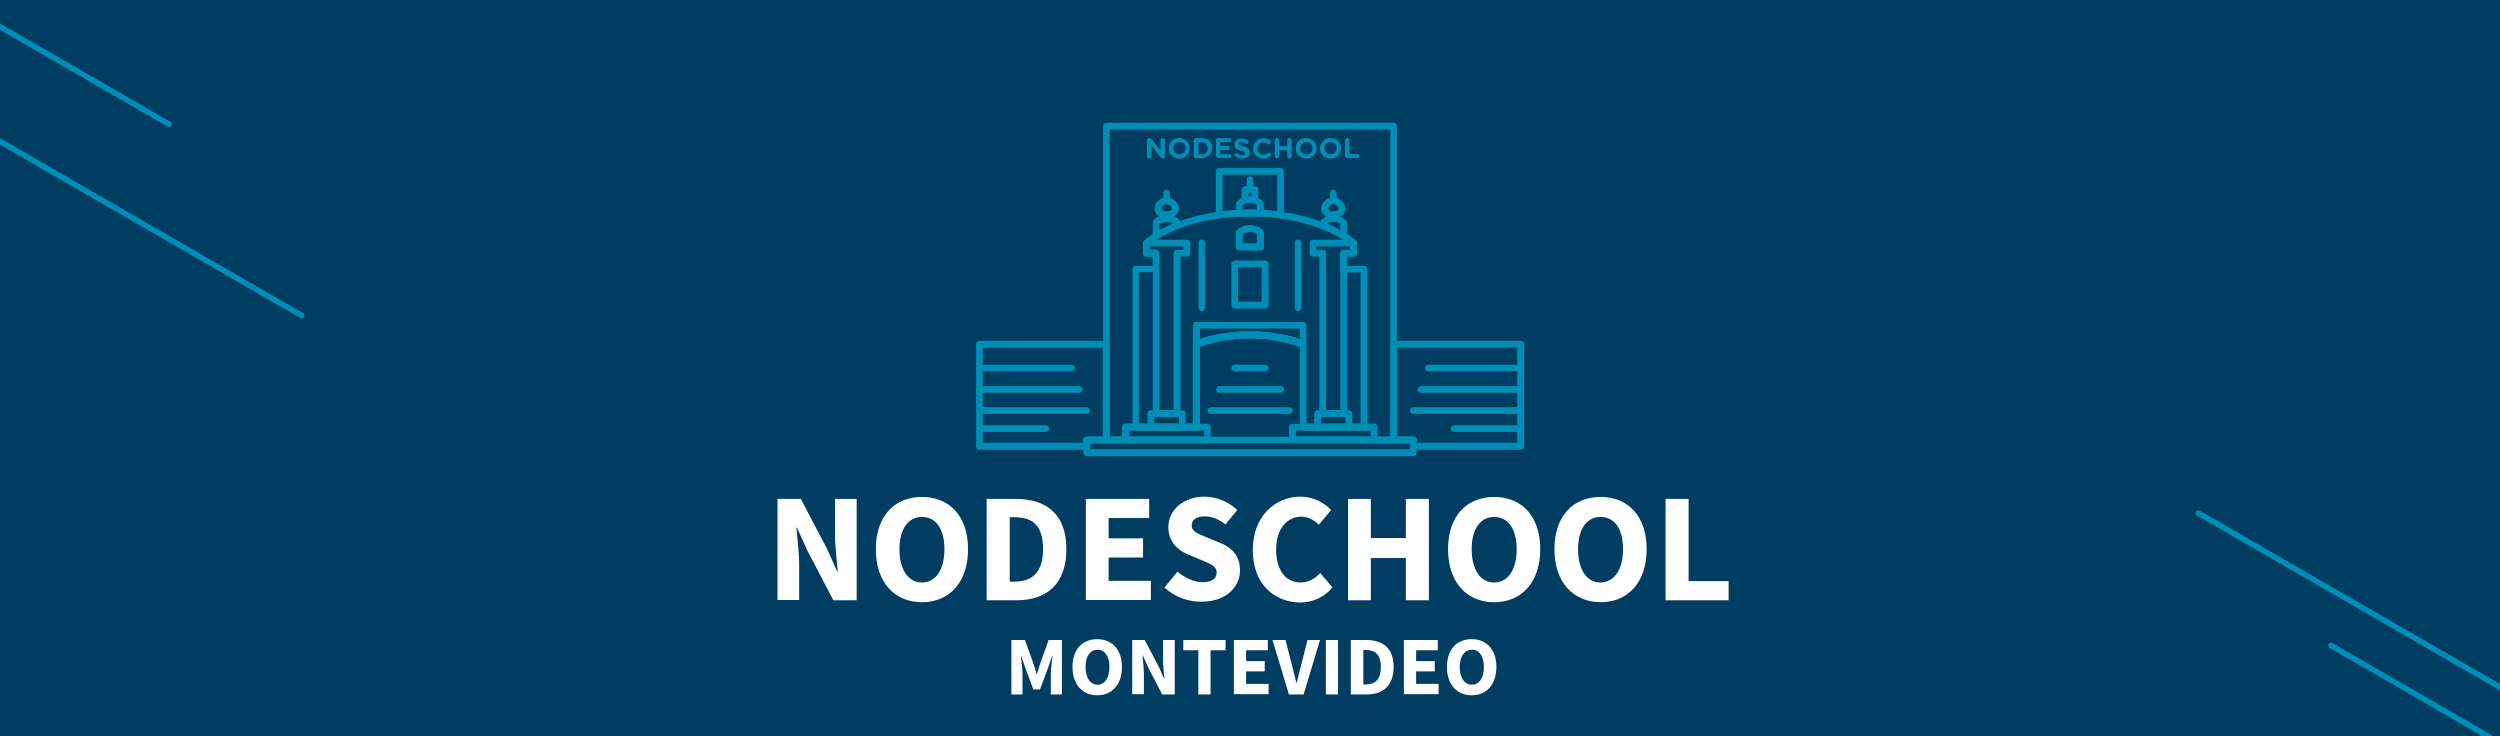 <?xml version="1.0" encoding="utf-8"?>
<!-- Generator: Adobe Illustrator 18.1.1, SVG Export Plug-In . SVG Version: 6.00 Build 0)  -->
<svg version="1.1" id="Layer_1" xmlns="http://www.w3.org/2000/svg" xmlns:xlink="http://www.w3.org/1999/xlink" x="0px" y="0px"
	 viewBox="0 0 900 265" enable-background="new 0 0 900 265" xml:space="preserve">
<rect y="-0.7" fill="#003D62" width="900" height="265.7"/>
<g>
	<path fill="#008EB5" d="M413.7,57c0.4,0,0.8-0.4,0.8-0.8v-3.9l3.2,4.2c0.2,0.3,0.4,0.5,0.8,0.5h0.1c0.4,0,0.8-0.3,0.8-0.8v-5.7
		c0-0.4-0.3-0.8-0.8-0.8c-0.4,0-0.8,0.4-0.8,0.8v3.7l-3.1-4c-0.2-0.3-0.4-0.5-0.8-0.5h-0.2c-0.4,0-0.8,0.3-0.8,0.8v5.7
		C412.9,56.7,413.2,57,413.7,57"/>
	<path fill="#008EB5" d="M424.5,57.1c2.2,0,3.8-1.7,3.8-3.7v0c0-2-1.6-3.7-3.8-3.7c-2.2,0-3.8,1.7-3.8,3.7v0
		C420.7,55.4,422.3,57.1,424.5,57.1 M422.4,53.3c0-1.2,0.9-2.2,2.2-2.2s2.2,1,2.2,2.3v0c0,1.2-0.9,2.2-2.2,2.2
		C423.3,55.6,422.4,54.6,422.4,53.3L422.4,53.3z"/>
	<path fill="#008EB5" d="M430.6,56.9h2c2.3,0,3.8-1.6,3.8-3.6v0c0-2-1.6-3.6-3.8-3.6h-2c-0.4,0-0.8,0.4-0.8,0.8v5.6
		C429.8,56.6,430.1,56.9,430.6,56.9 M431.4,51.2h1.2c1.3,0,2.2,0.9,2.2,2.2v0c0,1.3-0.9,2.2-2.2,2.2h-1.2V51.2z"/>
	<path fill="#008EB5" d="M438.6,56.9h4c0.4,0,0.7-0.3,0.7-0.7c0-0.4-0.3-0.7-0.7-0.7h-3.3V54h2.7c0.4,0,0.7-0.3,0.7-0.7
		c0-0.4-0.3-0.7-0.7-0.7h-2.7v-1.5h3.2c0.4,0,0.7-0.3,0.7-0.7c0-0.4-0.3-0.7-0.7-0.7h-4c-0.4,0-0.8,0.4-0.8,0.8v5.6
		C437.8,56.6,438.2,56.9,438.6,56.9"/>
	<path fill="#008EB5" d="M444.6,56.2c0.8,0.6,1.8,0.9,2.7,0.9c1.6,0,2.6-0.8,2.6-2.2v0c0-1.3-0.8-1.8-2.3-2.2
		c-1.2-0.3-1.6-0.5-1.6-0.9v0c0-0.3,0.3-0.6,0.9-0.6c0.5,0,1,0.2,1.5,0.5c0.1,0.1,0.2,0.1,0.4,0.1c0.4,0,0.7-0.3,0.7-0.7
		c0-0.3-0.2-0.5-0.3-0.6c-0.6-0.4-1.4-0.6-2.3-0.6c-1.5,0-2.5,0.9-2.5,2.2v0c0,1.4,0.9,1.8,2.4,2.2c1.2,0.3,1.5,0.5,1.5,0.9v0
		c0,0.4-0.4,0.7-1,0.7c-0.7,0-1.3-0.2-1.8-0.6c-0.1-0.1-0.2-0.1-0.5-0.1c-0.4,0-0.7,0.3-0.7,0.7C444.3,55.8,444.4,56.1,444.6,56.2"
		/>
	<path fill="#008EB5" d="M454.7,57.1c1.2,0,1.9-0.3,2.6-0.9c0.1-0.1,0.3-0.3,0.3-0.6c0-0.4-0.3-0.7-0.7-0.7c-0.2,0-0.4,0.1-0.5,0.2
		c-0.5,0.4-0.9,0.6-1.6,0.6c-1.2,0-2.1-1-2.1-2.3v0c0-1.2,0.9-2.2,2.1-2.2c0.6,0,1,0.2,1.5,0.5c0.1,0.1,0.3,0.2,0.5,0.2
		c0.4,0,0.8-0.3,0.8-0.8c0-0.3-0.1-0.5-0.3-0.6c-0.6-0.4-1.3-0.7-2.4-0.7c-2.2,0-3.8,1.7-3.8,3.7v0C451,55.4,452.6,57.1,454.7,57.1"
		/>
	<path fill="#008EB5" d="M459.7,57c0.4,0,0.8-0.4,0.8-0.8v-2.2h2.9v2.2c0,0.4,0.3,0.8,0.8,0.8s0.8-0.4,0.8-0.8v-5.7
		c0-0.4-0.3-0.8-0.8-0.8s-0.8,0.4-0.8,0.8v2.1h-2.9v-2.1c0-0.4-0.3-0.8-0.8-0.8s-0.8,0.4-0.8,0.8v5.7C458.9,56.7,459.2,57,459.7,57"
		/>
	<path fill="#008EB5" d="M470.2,57.1c2.2,0,3.8-1.7,3.8-3.7v0c0-2-1.6-3.7-3.8-3.7c-2.2,0-3.8,1.7-3.8,3.7v0
		C466.4,55.4,468,57.1,470.2,57.1 M468.1,53.3c0-1.2,0.9-2.2,2.2-2.2s2.2,1,2.2,2.3v0c0,1.2-0.9,2.2-2.2,2.2
		C469,55.6,468.1,54.6,468.1,53.3L468.1,53.3z"/>
	<path fill="#008EB5" d="M479,57.1c2.2,0,3.8-1.7,3.8-3.7v0c0-2-1.6-3.7-3.8-3.7c-2.2,0-3.8,1.7-3.8,3.7v0
		C475.1,55.4,476.7,57.1,479,57.1 M476.8,53.3c0-1.2,0.9-2.2,2.2-2.2c1.3,0,2.2,1,2.2,2.3v0c0,1.2-0.9,2.2-2.2,2.2
		C477.7,55.6,476.8,54.6,476.8,53.3L476.8,53.3z"/>
	<path fill="#008EB5" d="M485,56.9h3.7c0.4,0,0.7-0.3,0.7-0.7c0-0.4-0.3-0.7-0.7-0.7h-2.9v-5c0-0.4-0.3-0.8-0.8-0.8
		c-0.4,0-0.8,0.4-0.8,0.8v5.7C484.2,56.6,484.6,56.9,485,56.9"/>
	<path fill="#008EB5" d="M434.7,159.6h-29.5c-0.7,0-1.2-0.5-1.2-1.2v-4.6c0-0.7,0.5-1.2,1.2-1.2h29.5c0.7,0,1.2,0.5,1.2,1.2v4.6
		C436,159,435.4,159.6,434.7,159.6 M406.5,157.1h27V155h-27V157.1z"/>
	<path fill="#008EB5" d="M508.8,164.2H391.2c-0.7,0-1.2-0.5-1.2-1.2v-4.6c0-0.7,0.5-1.2,1.2-1.2h117.6c0.7,0,1.2,0.5,1.2,1.2v4.6
		C510,163.6,509.5,164.2,508.8,164.2 M392.4,161.7h115.1v-2.1H392.4V161.7z"/>
	<path fill="#008EB5" d="M494.7,159.6h-29.5c-0.7,0-1.2-0.5-1.2-1.2v-4.6c0-0.7,0.5-1.2,1.2-1.2h29.5c0.7,0,1.2,0.5,1.2,1.2v4.6
		C496,159,495.4,159.6,494.7,159.6 M466.5,157.1h27V155h-27V157.1z"/>
	<path fill="#008EB5" d="M455.5,111.1h-11c-0.7,0-1.2-0.5-1.2-1.2V95c0-0.7,0.5-1.2,1.2-1.2h11c0.7,0,1.2,0.5,1.2,1.2v14.9
		C456.7,110.5,456.2,111.1,455.5,111.1 M445.7,108.6h8.5V96.2h-8.5V108.6z"/>
	<path fill="#008EB5" d="M501.7,159.6h-7c-0.7,0-1.2-0.5-1.2-1.2V155h-24.3c-0.7,0-1.2-0.5-1.2-1.2v-29c-2.5-0.8-10.4-3-18-3
		c-7.6,0-15.5,2.2-18,3v29c0,0.7-0.5,1.2-1.2,1.2h-24.3v3.4c0,0.7-0.5,1.2-1.2,1.2h-7c-0.7,0-1.2-0.5-1.2-1.2v-113
		c0-0.7,0.5-1.2,1.2-1.2h103.4c0.7,0,1.2,0.5,1.2,1.2v113C502.9,159,502.4,159.6,501.7,159.6 M496,157.1h4.5V46.6h-101v110.5h4.5
		v-3.4c0-0.7,0.5-1.2,1.2-1.2h24.3v-28.7c0-0.5,0.3-1,0.8-1.2c0.4-0.1,10-3.4,19.6-3.4c9.6,0,19.2,3.2,19.6,3.4
		c0.5,0.2,0.8,0.6,0.8,1.2v28.7h24.3c0.7,0,1.2,0.5,1.2,1.2V157.1z"/>
	<path fill="#008EB5" d="M432.7,112c-0.7,0-1.2-0.5-1.2-1.2V87.4c0-0.7,0.5-1.2,1.2-1.2c0.7,0,1.2,0.5,1.2,1.2v23.4
		C433.9,111.4,433.4,112,432.7,112"/>
	<path fill="#008EB5" d="M467.3,112c-0.7,0-1.2-0.5-1.2-1.2V87.4c0-0.7,0.5-1.2,1.2-1.2c0.7,0,1.2,0.5,1.2,1.2v23.4
		C468.5,111.4,468,112,467.3,112"/>
	<path fill="#008EB5" d="M461.1,78.6c-0.1,0-0.1,0-0.2,0c-3.5-0.5-7.2-0.7-10.9-0.7s-7.4,0.2-10.9,0.7c-0.3,0-0.7-0.1-1-0.3
		c-0.3-0.2-0.4-0.6-0.4-0.9V61.7c0-0.7,0.5-1.2,1.2-1.2h22.1c0.7,0,1.2,0.5,1.2,1.2v15.7c0,0.4-0.2,0.7-0.4,0.9
		C461.7,78.5,461.4,78.6,461.1,78.6 M450,75.5c3.4,0,6.7,0.2,9.8,0.6V62.9h-19.7V76C443.3,75.6,446.6,75.5,450,75.5"/>
	<path fill="#008EB5" d="M423.7,150.1h-7.5c-0.7,0-1.2-0.5-1.2-1.2V92.4h-2.3c-0.7,0-1.2-0.5-1.2-1.2v-3.7c0-0.7,0.5-1.2,1.2-1.2
		h14.6c0.7,0,1.2,0.5,1.2,1.2v3.7c0,0.7-0.5,1.2-1.2,1.2H425v56.5C425,149.5,424.4,150.1,423.7,150.1 M417.5,147.6h5V91.1
		c0-0.7,0.5-1.2,1.2-1.2h2.3v-1.2h-12.1v1.2h2.3c0.7,0,1.2,0.5,1.2,1.2V147.6z"/>
	<path fill="#008EB5" d="M425.6,155h-11.3c-0.7,0-1.2-0.5-1.2-1.2v-4.9c0-0.7,0.5-1.2,1.2-1.2h11.3c0.7,0,1.2,0.5,1.2,1.2v4.9
		C426.9,154.5,426.3,155,425.6,155 M415.6,152.6h8.8v-2.5h-8.8V152.6z"/>
	<path fill="#008EB5" d="M483.7,150.1h-7.5c-0.7,0-1.2-0.5-1.2-1.2V92.4h-2.3c-0.7,0-1.2-0.5-1.2-1.2v-3.7c0-0.7,0.5-1.2,1.2-1.2
		h14.6c0.7,0,1.2,0.5,1.2,1.2v3.7c0,0.7-0.5,1.2-1.2,1.2H485v56.5C485,149.5,484.4,150.1,483.7,150.1 M477.5,147.6h5V91.1
		c0-0.7,0.5-1.2,1.2-1.2h2.3v-1.2h-12.1v1.2h2.3c0.7,0,1.2,0.5,1.2,1.2V147.6z"/>
	<path fill="#008EB5" d="M453.8,90.1h-7.6c-0.7,0-1.2-0.5-1.2-1.2v-5c0-0.2,0-0.4,0.1-0.5c0.1-0.2,1.2-2.3,4.9-2.3s4.8,2.1,4.9,2.3
		c0.1,0.2,0.1,0.3,0.1,0.5v5C455,89.6,454.5,90.1,453.8,90.1 M447.4,87.7h5.1v-3.4c-0.2-0.3-1-0.8-2.6-0.8c-1.6,0-2.3,0.5-2.6,0.8
		V87.7z"/>
	<path fill="#008EB5" d="M453.8,78C453.8,78,453.7,78,453.8,78c-2.5-0.1-5-0.1-7.5,0c-0.3,0-0.7-0.1-0.9-0.3
		c-0.2-0.2-0.4-0.5-0.4-0.9v-3.3c0-0.2,0-0.4,0.1-0.5c0.1-0.2,1.2-2.3,4.9-2.3s4.8,2.1,4.9,2.3c0.1,0.2,0.1,0.3,0.1,0.5v3.3
		c0,0.3-0.1,0.7-0.4,0.9C454.4,77.9,454.1,78,453.8,78 M447.4,73.8v1.7c1.7-0.1,3.4-0.1,5.1,0v-1.7c-0.2-0.3-1-0.8-2.6-0.8
		C448.4,73,447.7,73.6,447.4,73.8"/>
	<path fill="#008EB5" d="M491.1,155h-21.9c-0.7,0-1.2-0.5-1.2-1.2v-29.1c-2-0.8-8.2-2.9-18-2.9c-9.7,0-16,2.1-18,2.9v29.1
		c0,0.7-0.5,1.2-1.2,1.2h-21.9c-0.7,0-1.2-0.5-1.2-1.2V96.9c0-0.7,0.5-1.2,1.2-1.2h6.1v-3.3h-2.3c-0.7,0-1.2-0.5-1.2-1.2v-3.7
		c0-0.3,0.1-0.7,0.4-0.9c0.5-0.5,12.6-11.1,38.1-11.1s37.6,10.6,38.1,11.1c0.3,0.2,0.4,0.6,0.4,0.9v3.7c0,0.7-0.5,1.2-1.2,1.2H485
		v3.3h6.1c0.7,0,1.2,0.5,1.2,1.2v56.9C492.3,154.5,491.8,155,491.1,155 M470.4,152.6h19.4V98.1h-6.1c-0.7,0-1.2-0.5-1.2-1.2v-5.7
		c0-0.7,0.5-1.2,1.2-1.2h2.3V88c-2.3-1.8-14-10.1-36.1-10.1c-22,0-33.8,8.3-36.1,10.1v1.9h2.3c0.7,0,1.2,0.5,1.2,1.2v5.7
		c0,0.7-0.5,1.2-1.2,1.2h-6.1v54.5h19.4v-28.7c0-0.5,0.3-0.9,0.7-1.1c0.3-0.1,7.2-3.4,19.7-3.4s19.5,3.3,19.7,3.4
		c0.4,0.2,0.7,0.6,0.7,1.1V152.6z M453.8,90.1h-7.6c-0.7,0-1.2-0.5-1.2-1.2v-5c0-0.2,0-0.4,0.1-0.5c0.1-0.2,1.2-2.3,4.9-2.3
		s4.8,2.1,4.9,2.3c0.1,0.2,0.1,0.3,0.1,0.5v5C455,89.6,454.5,90.1,453.8,90.1 M447.4,87.7h5.1v-3.4c-0.2-0.3-1-0.8-2.6-0.8
		c-1.6,0-2.3,0.5-2.6,0.8V87.7z"/>
	<path fill="#008EB5" d="M485.6,155h-11.3c-0.7,0-1.2-0.5-1.2-1.2v-4.9c0-0.7,0.5-1.2,1.2-1.2h11.3c0.7,0,1.2,0.5,1.2,1.2v4.9
		C486.8,154.5,486.3,155,485.6,155 M475.6,152.6h8.8v-2.5h-8.8V152.6z"/>
	<path fill="#008EB5" d="M420,78.6c-2.5,0-4.4-1.5-4.4-3.5c0-1.9,1.9-4,4.4-4c2.5,0,4.4,2.2,4.4,4C424.4,77.1,422.5,78.6,420,78.6
		 M420,73.5c-1.1,0-1.9,1-1.9,1.6c0,0.4,0.8,1,1.9,1c1.2,0,1.9-0.6,1.9-1C421.9,74.6,421.1,73.5,420,73.5"/>
	<path fill="#008EB5" d="M420,73.5c-0.7,0-1.2-0.5-1.2-1.2v-2.8c0-0.7,0.5-1.2,1.2-1.2c0.7,0,1.2,0.5,1.2,1.2v2.8
		C421.2,73,420.7,73.5,420,73.5"/>
	<path fill="#008EB5" d="M420,79.9c-0.7,0-1.2-0.5-1.2-1.2v-1.3c0-0.7,0.5-1.2,1.2-1.2c0.7,0,1.2,0.5,1.2,1.2v1.3
		C421.2,79.4,420.7,79.9,420,79.9"/>
	<path fill="#008EB5" d="M416.2,86.2c-0.2,0-0.4-0.1-0.6-0.2c-0.4-0.2-0.6-0.6-0.6-1.1v-4.7c0-0.2,0-0.4,0.1-0.5
		c0.1-0.2,1.2-2.3,4.9-2.3s4.8,2.1,4.9,2.3c0.1,0.2,0.1,0.3,0.1,0.5v0.9c0,0.5-0.3,1-0.8,1.1c-2.7,1.1-5.2,2.3-7.4,3.6
		C416.7,86.1,416.4,86.2,416.2,86.2 M417.4,80.7v2.2c1.5-0.8,3.2-1.6,4.9-2.3c-0.4-0.3-1.1-0.6-2.4-0.6
		C418.4,79.9,417.7,80.4,417.4,80.7"/>
	<path fill="#008EB5" d="M480,78.6c-2.5,0-4.4-1.5-4.4-3.5c0-1.9,1.9-4,4.4-4s4.4,2.2,4.4,4C484.4,77.1,482.4,78.6,480,78.6
		 M480,73.5c-1.1,0-1.9,1-1.9,1.6c0,0.4,0.8,1,1.9,1c1.2,0,1.9-0.6,1.9-1C481.9,74.6,481.1,73.5,480,73.5"/>
	<path fill="#008EB5" d="M480,73.5c-0.7,0-1.2-0.5-1.2-1.2v-2.8c0-0.7,0.5-1.2,1.2-1.2c0.7,0,1.2,0.5,1.2,1.2v2.8
		C481.2,73,480.7,73.5,480,73.5"/>
	<path fill="#008EB5" d="M480,79.9c-0.7,0-1.2-0.5-1.2-1.2v-1.3c0-0.7,0.5-1.2,1.2-1.2c0.7,0,1.2,0.5,1.2,1.2v1.3
		C481.2,79.4,480.7,79.9,480,79.9"/>
	<path fill="#008EB5" d="M483.8,86.2c-0.2,0-0.4-0.1-0.6-0.2c-2.2-1.3-4.7-2.6-7.4-3.6c-0.5-0.2-0.8-0.6-0.8-1.1v-0.9
		c0-0.2,0-0.4,0.1-0.5c0.1-0.2,1.2-2.3,4.9-2.3c3.7,0,4.8,2.1,4.9,2.3c0.1,0.2,0.1,0.3,0.1,0.5V85c0,0.4-0.2,0.9-0.6,1.1
		C484.2,86.2,484,86.2,483.8,86.2 M477.6,80.5c1.7,0.7,3.4,1.5,4.9,2.3v-2.2c-0.2-0.3-1-0.8-2.6-0.8C478.7,79.9,478,80.3,477.6,80.5
		"/>
	<path fill="#008EB5" d="M448.2,73.3c-0.3,0-0.5-0.1-0.7-0.2c-0.3-0.2-0.5-0.6-0.5-1v-3.8c0-0.7,0.5-1.2,1.2-1.2h3.6
		c0.7,0,1.2,0.5,1.2,1.2v3.8c0,0.4-0.2,0.7-0.5,1c-0.3,0.2-0.7,0.3-1.1,0.2c-0.8-0.2-2.1-0.2-2.9,0
		C448.4,73.3,448.3,73.3,448.2,73.3 M450,70.6c0.2,0,0.4,0,0.6,0v-1.2h-1.1v1.2C449.6,70.6,449.8,70.6,450,70.6"/>
	<path fill="#008EB5" d="M450,69.4c-0.7,0-1.2-0.5-1.2-1.2v-3.5c0-0.7,0.5-1.2,1.2-1.2c0.7,0,1.2,0.5,1.2,1.2v3.5
		C451.2,68.9,450.7,69.4,450,69.4"/>
	<path fill="#008EB5" d="M469.2,125.1c-0.2,0-0.4,0-0.5-0.1c-0.1,0-6.8-3.2-18.7-3.2c-11.9,0-18.6,3.1-18.7,3.2
		c-0.4,0.2-0.8,0.2-1.2-0.1c-0.4-0.2-0.6-0.6-0.6-1v-6.8c0-0.7,0.5-1.2,1.2-1.2h38.4c0.7,0,1.2,0.5,1.2,1.2v6.8c0,0.4-0.2,0.8-0.6,1
		C469.7,125.1,469.4,125.1,469.2,125.1 M432,118.3v3.8c2.8-1,8.9-2.7,18-2.7c9,0,15.2,1.7,18,2.7v-3.8H432z"/>
	<path fill="#008EB5" d="M547.4,161.9h-38.6c-0.7,0-1.2-0.5-1.2-1.2v-1.1h-5.8c-0.7,0-1.2-0.5-1.2-1.2v-34.5c0-0.7,0.5-1.2,1.2-1.2
		h45.7c0.7,0,1.2,0.5,1.2,1.2v36.8C548.6,161.3,548.1,161.9,547.4,161.9 M510,159.4h36.2v-34.3h-43.2v32h5.8c0.7,0,1.2,0.5,1.2,1.2
		V159.4z"/>
	<path fill="#008EB5" d="M464.2,149h-28.3c-0.7,0-1.2-0.5-1.2-1.2c0-0.7,0.5-1.2,1.2-1.2h28.3c0.7,0,1.2,0.5,1.2,1.2
		C465.4,148.5,464.8,149,464.2,149"/>
	<path fill="#008EB5" d="M547.4,149h-38.6c-0.7,0-1.2-0.5-1.2-1.2c0-0.7,0.5-1.2,1.2-1.2h38.6c0.7,0,1.2,0.5,1.2,1.2
		C548.6,148.5,548.1,149,547.4,149"/>
	<path fill="#008EB5" d="M461.1,141.4h-22.1c-0.7,0-1.2-0.5-1.2-1.2c0-0.7,0.5-1.2,1.2-1.2h22.1c0.7,0,1.2,0.5,1.2,1.2
		C462.3,140.8,461.7,141.4,461.1,141.4"/>
	<path fill="#008EB5" d="M547.4,141.4h-35.9c-0.7,0-1.2-0.5-1.2-1.2c0-0.7,0.5-1.2,1.2-1.2h35.9c0.7,0,1.2,0.5,1.2,1.2
		C548.6,140.8,548.1,141.4,547.4,141.4"/>
	<path fill="#008EB5" d="M455.5,133.7h-11c-0.7,0-1.2-0.5-1.2-1.2c0-0.7,0.5-1.2,1.2-1.2h11c0.7,0,1.2,0.5,1.2,1.2
		C456.7,133.2,456.2,133.7,455.5,133.7"/>
	<path fill="#008EB5" d="M547.4,133.7h-33.2c-0.7,0-1.2-0.5-1.2-1.2c0-0.7,0.5-1.2,1.2-1.2h33.2c0.7,0,1.2,0.5,1.2,1.2
		C548.6,133.2,548.1,133.7,547.4,133.7"/>
	<path fill="#008EB5" d="M391.2,161.9h-38.6c-0.7,0-1.2-0.5-1.2-1.2v-36.8c0-0.7,0.5-1.2,1.2-1.2h45.7c0.7,0,1.2,0.5,1.2,1.2v34.5
		c0,0.7-0.5,1.2-1.2,1.2h-5.8v1.1C392.4,161.3,391.9,161.9,391.2,161.9 M353.8,159.4H390v-1.1c0-0.7,0.5-1.2,1.2-1.2h5.8v-32h-43.2
		V159.4z"/>
	<path fill="#008EB5" d="M391.2,149h-38.6c-0.7,0-1.2-0.5-1.2-1.2c0-0.7,0.5-1.2,1.2-1.2h38.6c0.7,0,1.2,0.5,1.2,1.2
		C392.4,148.5,391.9,149,391.2,149"/>
	<path fill="#008EB5" d="M388.5,141.4h-35.9c-0.7,0-1.2-0.5-1.2-1.2c0-0.7,0.5-1.2,1.2-1.2h35.9c0.7,0,1.2,0.5,1.2,1.2
		C389.7,140.8,389.2,141.4,388.5,141.4"/>
	<path fill="#008EB5" d="M385.8,133.7h-33.2c-0.7,0-1.2-0.5-1.2-1.2c0-0.7,0.5-1.2,1.2-1.2h33.2c0.7,0,1.2,0.5,1.2,1.2
		C387,133.2,386.5,133.7,385.8,133.7"/>
	<path fill="#008EB5" d="M376.5,155.5h-23.7c-0.7,0-1.2-0.5-1.2-1.2c0-0.7,0.5-1.2,1.2-1.2h23.7c0.7,0,1.2,0.5,1.2,1.2
		C377.7,155,377.2,155.5,376.5,155.5"/>
	<path fill="#008EB5" d="M547.4,155.5h-23.9c-0.7,0-1.2-0.5-1.2-1.2c0-0.7,0.5-1.2,1.2-1.2h23.9c0.7,0,1.2,0.5,1.2,1.2
		C548.6,155,548.1,155.5,547.4,155.5"/>
</g>
<line fill="none" stroke="#008EB5" stroke-width="2" stroke-linecap="round" stroke-linejoin="round" stroke-miterlimit="10" x1="900" y1="247.4" x2="791.4" y2="184.7"/>
<line fill="none" stroke="#008EB5" stroke-width="2" stroke-linecap="round" stroke-linejoin="round" stroke-miterlimit="10" x1="900" y1="267.5" x2="839.2" y2="232.4"/>
<line fill="none" stroke="#008EB5" stroke-width="2" stroke-linecap="round" stroke-linejoin="round" stroke-miterlimit="10" x1="60.8" y1="44.7" x2="0" y2="9.6"/>
<line fill="none" stroke="#008EB5" stroke-width="2" stroke-linecap="round" stroke-linejoin="round" stroke-miterlimit="10" x1="108.6" y1="113.6" x2="0" y2="50.9"/>
<g>
	<path fill="#FFFFFF" d="M279.8,179.6h8.5l9.5,18.1l3.6,8.1h0.2c-0.3-3.9-1-9-1-13.3v-12.9h7.8v36.5H300l-9.5-18.2l-3.6-8h-0.2
		c0.3,4,1,8.9,1,13.2v12.9h-7.8V179.6z"/>
	<path fill="#FFFFFF" d="M315.3,197.7c0-11.9,6.7-18.8,16.6-18.8s16.6,6.9,16.6,18.8c0,11.9-6.7,19.1-16.6,19.1
		S315.3,209.6,315.3,197.7z M340,197.7c0-7.3-3.1-11.6-8.1-11.6s-8.1,4.4-8.1,11.6c0,7.3,3.1,12,8.1,12S340,205,340,197.7z"/>
	<path fill="#FFFFFF" d="M355.3,179.6h10.3c11.1,0,18.3,5.5,18.3,18.1s-7.2,18.4-17.9,18.4h-10.8V179.6z M365.1,209.4
		c6.2,0,10.4-3,10.4-11.8s-4.1-11.4-10.4-11.4h-1.6v23.2H365.1z"/>
	<path fill="#FFFFFF" d="M390.9,179.6h22.8v6.9h-14.6v7.3h12.4v6.9h-12.4v8.4h15.2v6.9h-23.4V179.6z"/>
	<path fill="#FFFFFF" d="M419.2,211.5l4.7-5.7c2.6,2.2,6,3.8,9,3.8c3.4,0,5.1-1.3,5.1-3.5c0-2.3-2.1-3-5.3-4.4l-4.8-2
		c-3.8-1.5-7.3-4.6-7.3-10c0-6,5.4-10.9,13-10.9c4.2,0,8.6,1.7,11.8,4.8l-4.2,5.2c-2.4-1.8-4.6-2.9-7.6-2.9c-2.9,0-4.6,1.2-4.6,3.3
		c0,2.2,2.4,3,5.5,4.3l4.7,1.9c4.4,1.8,7.2,4.8,7.2,9.9c0,6-5,11.3-13.8,11.3C428,216.7,422.9,215,419.2,211.5z"/>
	<path fill="#FFFFFF" d="M451,198c0-12.1,8-19.2,17.2-19.2c4.7,0,8.5,2.2,11,4.8l-4.4,5.3c-1.8-1.7-3.8-2.9-6.4-2.9
		c-5,0-9,4.4-9,11.8c0,7.5,3.5,11.9,8.8,11.9c3,0,5.3-1.5,7.1-3.4l4.4,5.2c-3,3.5-7.1,5.4-11.8,5.4C458.7,216.7,451,210.3,451,198z"
		/>
	<path fill="#FFFFFF" d="M485.3,179.6h8.2v14.1h12.6v-14.1h8.3v36.5h-8.3v-15.2h-12.6v15.2h-8.2V179.6z"/>
	<path fill="#FFFFFF" d="M521.3,197.7c0-11.9,6.7-18.8,16.6-18.8s16.6,6.9,16.6,18.8c0,11.9-6.7,19.1-16.6,19.1
		S521.3,209.6,521.3,197.7z M546,197.7c0-7.3-3.1-11.6-8.1-11.6s-8.1,4.4-8.1,11.6c0,7.3,3.1,12,8.1,12S546,205,546,197.7z"/>
	<path fill="#FFFFFF" d="M559.6,197.7c0-11.9,6.7-18.8,16.6-18.8c9.9,0,16.6,6.9,16.6,18.8c0,11.9-6.7,19.1-16.6,19.1
		C566.3,216.7,559.6,209.6,559.6,197.7z M584.3,197.7c0-7.3-3.1-11.6-8.1-11.6c-5,0-8.1,4.4-8.1,11.6c0,7.3,3.1,12,8.1,12
		C581.2,209.6,584.3,205,584.3,197.7z"/>
	<path fill="#FFFFFF" d="M599.7,179.6h8.2v29.6h14.4v6.9h-22.7V179.6z"/>
</g>
<g>
	<path fill="#FFFFFF" d="M364.2,230.4h4.8l3.1,8.7c0.4,1.1,0.8,2.4,1.1,3.6h0.1c0.4-1.2,0.7-2.5,1.1-3.6l3.1-8.7h4.8V250h-4v-7.2
		c0-1.9,0.4-4.8,0.6-6.7h-0.1l-1.6,4.6l-2.8,7.5h-2.4l-2.8-7.5l-1.6-4.6h-0.1c0.2,1.9,0.6,4.7,0.6,6.7v7.2h-4V230.4z"/>
	<path fill="#FFFFFF" d="M386.1,240.1c0-6.4,3.6-10,8.9-10c5.3,0,8.9,3.7,8.9,10c0,6.4-3.6,10.2-8.9,10.2
		C389.7,250.3,386.1,246.5,386.1,240.1z M399.4,240.1c0-3.9-1.7-6.2-4.3-6.2s-4.3,2.3-4.3,6.2c0,3.9,1.7,6.4,4.3,6.4
		S399.4,244,399.4,240.1z"/>
	<path fill="#FFFFFF" d="M407.6,230.4h4.5l5.1,9.7l1.9,4.3h0.1c-0.2-2.1-0.5-4.8-0.5-7.1v-6.9h4.2V250h-4.5l-5.1-9.8l-1.9-4.3h-0.1
		c0.2,2.2,0.5,4.8,0.5,7.1v6.9h-4.2V230.4z"/>
	<path fill="#FFFFFF" d="M431.3,234.1H426v-3.7h15.2v3.7h-5.4V250h-4.4V234.1z"/>
	<path fill="#FFFFFF" d="M444.2,230.4h12.2v3.7h-7.8v3.9h6.7v3.7h-6.7v4.5h8.1v3.7h-12.5V230.4z"/>
	<path fill="#FFFFFF" d="M458.1,230.4h4.7l2.3,9.1c0.6,2.1,1,4.1,1.6,6.3h0.1c0.6-2.2,1-4.1,1.6-6.3l2.3-9.1h4.5l-5.9,19.6H464
		L458.1,230.4z"/>
	<path fill="#FFFFFF" d="M477.3,230.4h4.4V250h-4.4V230.4z"/>
	<path fill="#FFFFFF" d="M486.4,230.4h5.5c6,0,9.8,3,9.8,9.7s-3.8,9.9-9.6,9.9h-5.8V230.4z M491.6,246.4c3.3,0,5.5-1.6,5.5-6.3
		c0-4.7-2.2-6.1-5.5-6.1h-0.8v12.4H491.6z"/>
	<path fill="#FFFFFF" d="M505.4,230.4h12.2v3.7h-7.8v3.9h6.7v3.7h-6.7v4.5h8.1v3.7h-12.5V230.4z"/>
	<path fill="#FFFFFF" d="M520.9,240.1c0-6.4,3.6-10,8.9-10c5.3,0,8.9,3.7,8.9,10c0,6.4-3.6,10.2-8.9,10.2
		C524.5,250.3,520.9,246.5,520.9,240.1z M534.2,240.1c0-3.9-1.7-6.2-4.3-6.2s-4.4,2.3-4.4,6.2c0,3.9,1.7,6.4,4.4,6.4
		S534.2,244,534.2,240.1z"/>
</g>
</svg>
